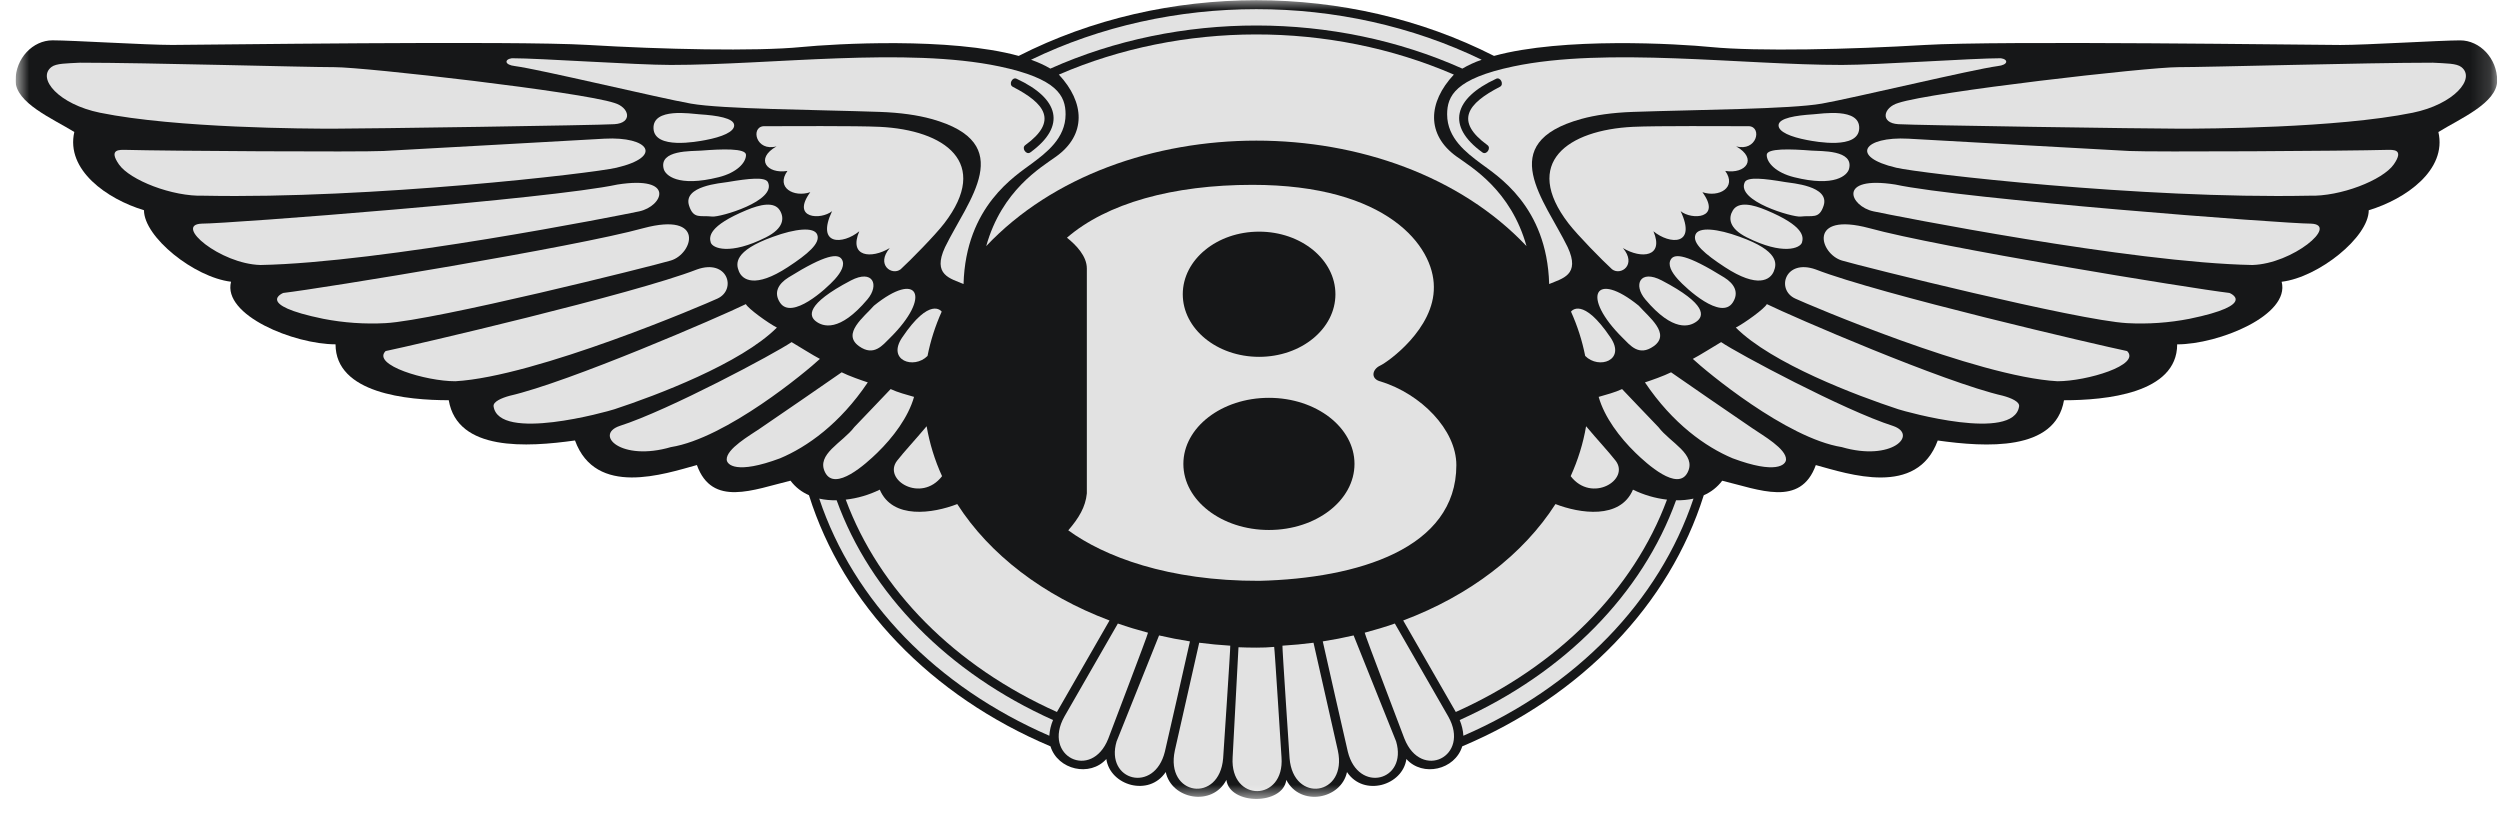 <svg width="129" height="42" viewBox="0 0 129 42" fill="none" xmlns="http://www.w3.org/2000/svg">
<g clip-path="url(#clip0_101_213)">
<mask id="mask0_101_213" style="mask-type:luminance" maskUnits="userSpaceOnUse" x="0" y="0" width="129" height="42">
<path d="M128.855 0H0.802V41.237H128.855V0Z" fill="white"/>
</mask>
<g mask="url(#mask0_101_213)">
<path d="M66.374 40.243C67.098 41.645 69.205 41.248 69.505 39.838C70.372 41.135 72.379 40.53 72.57 39.166C73.409 40.105 75.074 39.729 75.451 38.512C75.446 38.53 75.457 38.495 75.451 38.512C81.626 35.905 86.146 31.187 87.914 25.555C88.289 25.393 88.617 25.135 88.866 24.805C90.776 25.266 92.91 26.189 93.696 23.998C95.382 24.459 98.917 25.667 99.987 22.73C102.458 23.076 106.052 23.306 106.502 20.653C108.636 20.653 112.342 20.307 112.342 17.769C114.477 17.769 118.183 16.269 117.733 14.539C119.643 14.309 122.227 12.233 122.227 10.849C124.136 10.272 126.272 8.772 125.821 6.812C126.944 6.12 128.854 5.312 128.854 4.159C128.854 3.006 127.955 2.083 126.944 2.083C125.932 2.083 122.114 2.321 120.766 2.321C119.419 2.321 103.131 2.089 99.312 2.321C95.493 2.551 90.663 2.659 88.304 2.429C86.566 2.257 80.646 1.909 77.091 2.885C69.563 -0.946 60.094 -0.947 52.564 2.885C49.01 1.91 43.089 2.258 41.351 2.427C38.992 2.658 34.162 2.549 30.342 2.319C26.523 2.088 10.236 2.319 8.888 2.319C7.54 2.319 3.721 2.081 2.71 2.081C1.698 2.081 0.802 3.005 0.802 4.157C0.802 5.311 2.712 6.119 3.835 6.81C3.385 8.771 5.52 10.271 7.429 10.847C7.429 12.231 10.012 14.307 11.922 14.537C11.473 16.268 15.18 17.767 17.314 17.767C17.314 20.304 21.021 20.651 23.155 20.651C23.604 23.304 27.199 23.074 29.67 22.728C30.74 25.666 34.275 24.458 35.96 23.996C36.746 26.188 38.88 25.264 40.79 24.803C41.051 25.151 41.379 25.393 41.743 25.553C43.51 31.186 48.031 35.904 54.205 38.511C54.2 38.494 54.21 38.529 54.205 38.511C54.583 39.728 56.247 40.104 57.087 39.165C57.278 40.529 59.284 41.133 60.151 39.837C60.451 41.247 62.558 41.644 63.282 40.243C63.454 41.553 66.201 41.553 66.374 40.243Z" fill="#161718"/>
<path d="M45.396 25.266C46.056 26.817 48.144 26.494 49.394 26.01C51.062 28.615 53.835 30.736 57.251 32.017L54.538 36.738C49.265 34.379 45.361 30.431 43.641 25.781C44.25 25.712 44.843 25.538 45.396 25.266Z" fill="#E2E2E2"/>
<path d="M54.145 37.964C48.323 35.44 44.044 31.023 42.272 25.729C42.564 25.794 42.868 25.82 43.171 25.814C44.907 30.63 48.916 34.723 54.337 37.153C54.228 37.41 54.163 37.684 54.145 37.964ZM57.191 38.105C57.191 38.108 57.188 38.114 57.188 38.114C56.326 40.294 53.766 39.033 54.924 36.974L57.682 32.174C58.188 32.35 58.707 32.507 59.237 32.647C59.248 32.721 57.221 38.006 57.191 38.105ZM60.108 38.784C59.574 40.965 57.014 40.3 57.616 38.258L59.808 32.788C60.33 32.909 60.861 33.012 61.401 33.096C61.407 33.116 60.108 38.784 60.108 38.784ZM63.114 39.128C62.924 41.475 60.118 41.068 60.621 38.73C60.621 38.73 61.874 33.177 61.879 33.165C62.405 33.233 62.939 33.285 63.481 33.317C63.501 33.368 63.116 39.081 63.114 39.128ZM63.603 39.093C63.603 39.093 63.901 33.412 63.906 33.398C64.431 33.42 65.206 33.436 65.747 33.38C65.772 33.429 66.12 39.034 66.126 39.08C66.295 41.377 63.469 41.424 63.603 39.093ZM2.65 3.461C2.901 3.264 3.442 3.274 4.127 3.235C7.608 3.235 15.696 3.466 17.269 3.466C18.842 3.466 29.962 4.735 31.703 5.312C32.489 5.543 32.658 6.35 31.703 6.408C30.748 6.466 18.877 6.64 17.192 6.64C15.885 6.64 9.088 6.617 5.16 5.817C3.035 5.383 1.894 4.053 2.65 3.461ZM6.474 7.733C8.496 7.791 18.605 7.849 19.785 7.791C20.964 7.733 30.119 7.214 31.186 7.156C33.494 7.032 34.241 8.088 31.804 8.656C30.568 8.946 19.167 10.271 10.518 10.098C8.889 10.156 6.699 9.291 6.137 8.483C5.576 7.676 6.193 7.733 6.474 7.733ZM10.406 11.54C11.81 11.54 28.378 10.271 31.86 9.522C34.889 9.049 34.206 10.647 32.983 10.906C31.955 11.124 19.672 13.559 13.438 13.674C11.36 13.617 8.945 11.597 10.406 11.54ZM14.617 15.116C16.584 14.885 29.67 12.751 33.208 11.771C36.408 10.919 35.762 13.103 34.612 13.444C33.588 13.747 22.436 16.534 19.897 16.674C18.821 16.732 17.741 16.657 16.682 16.451C13.096 15.714 14.617 15.116 14.617 15.116ZM19.897 18.115C21.301 17.826 32.702 15.173 35.96 13.905C37.547 13.337 38.025 14.938 37.027 15.404C36.409 15.692 27.648 19.441 23.492 19.672C21.976 19.672 19.171 18.833 19.897 18.115ZM38.487 15.692C37.196 16.327 29.333 19.73 26.299 20.422C25.878 20.537 25.434 20.728 25.469 20.969C25.739 22.81 31.321 21.244 31.708 21.116C33.855 20.41 38.232 18.76 40.088 16.903C39.639 16.673 38.6 15.923 38.487 15.692ZM40.846 17.653C40.004 18.23 34.499 21.173 31.973 21.979C30.652 22.431 32.042 23.825 34.62 23.07C37.471 22.616 41.632 19.153 42.307 18.519C41.969 18.346 41.239 17.884 40.846 17.653ZM43.43 19.211C42.412 19.926 40.453 21.262 39.209 22.115C38.696 22.467 37.472 23.162 37.498 23.718C37.511 23.983 38.003 24.488 40.251 23.649C41.649 23.062 43.341 21.867 44.778 19.731C44.497 19.643 43.766 19.384 43.43 19.211ZM45.957 20.076C45.43 20.617 44.75 21.356 44.084 22.037C43.47 22.849 42.103 23.434 42.574 24.373C43.083 25.389 44.687 23.927 45.264 23.367C46.081 22.574 46.869 21.527 47.165 20.479C46.772 20.364 46.322 20.249 45.957 20.076Z" fill="#E2E2E2"/>
<path d="M26.412 3.005C27.873 3.005 32.815 3.351 34.612 3.351C39.777 3.351 46.766 2.415 51.57 3.428C54.556 4.058 54.984 4.946 54.984 5.901C54.984 7.142 53.974 7.888 53.258 8.427C52.416 9.062 49.831 10.619 49.719 14.656C49.046 14.368 48.091 14.195 48.765 12.753C49.942 10.336 52.587 7.392 48.063 6.138C47.349 5.941 46.47 5.812 45.396 5.774C42.082 5.659 37.278 5.634 35.648 5.346C34.02 5.058 27.872 3.583 26.581 3.411C26.019 3.35 26.019 3.062 26.412 3.005Z" fill="#E2E2E2"/>
<path d="M39.396 6.512C40.575 6.512 44.187 6.486 45.398 6.545C48.747 6.709 51.139 8.385 48.72 11.53C48.246 12.145 46.979 13.433 46.474 13.895C46.024 14.241 45.181 13.663 45.911 12.799C44.956 13.375 43.777 13.26 44.339 11.934C43.496 12.627 42.093 12.684 42.934 10.896C42.373 11.358 40.8 11.301 41.811 9.916C40.969 10.204 40.014 9.685 40.632 8.82C39.565 8.994 38.947 8.186 40.071 7.552C39.004 7.838 38.723 6.569 39.396 6.512ZM36.101 5.899C35.647 5.869 33.674 5.54 33.721 6.631C33.769 7.724 35.96 7.312 36.41 7.226C37.239 7.068 37.902 6.807 37.883 6.455C37.864 6.093 37 5.957 36.101 5.899ZM36.181 7.771C35.702 7.809 33.979 7.722 34.248 8.721C34.333 9.035 34.966 9.672 37.084 9.143C38.013 8.911 38.494 8.4 38.494 7.994C38.494 7.639 37.246 7.688 36.181 7.771ZM37.542 9.394C37.201 9.452 35.226 9.59 35.556 10.613C35.788 11.326 36.143 11.101 36.745 11.174C37.143 11.223 40.086 10.372 39.626 9.402C39.489 9.114 38.623 9.211 37.542 9.394ZM38.519 10.843C36.56 11.66 36.585 12.213 36.674 12.512C36.763 12.811 37.661 13.181 39.52 12.248C40.461 11.775 40.473 11.238 40.242 10.858C39.953 10.382 39.222 10.549 38.519 10.843ZM39.89 12.217C37.851 12.947 37.968 13.613 38.129 14.004C38.306 14.436 38.951 14.897 40.653 13.783C41.681 13.111 42.349 12.548 42.166 12.101C42 11.695 41.028 11.8 39.89 12.217ZM40.688 14.315C40.154 14.648 39.91 15.099 40.247 15.613C40.85 16.533 42.629 14.909 43.076 14.412C43.407 14.043 43.62 13.656 43.432 13.372C43.238 13.081 42.635 13.103 40.688 14.315ZM43.908 14.471C41.534 15.714 41.762 16.317 42.093 16.574C42.458 16.859 43.319 17.157 44.759 15.449C45.39 14.7 45.043 13.88 43.908 14.471ZM45.094 15.775C44.593 16.351 43.418 17.218 44.328 17.865C45.094 18.41 45.543 17.811 45.92 17.441C48.102 15.286 47.38 13.922 45.094 15.775Z" fill="#E2E2E2"/>
<path d="M52.26 4.479C53.927 5.336 54.617 6.245 52.905 7.488C52.695 7.639 52.954 8.016 53.164 7.865C55.048 6.499 54.643 5.081 52.461 4.067C52.232 3.949 52.031 4.361 52.26 4.479Z" fill="#161718"/>
<path d="M75.148 24.001C75.148 22.162 73.302 20.322 71.253 19.688C70.706 19.56 70.792 19.061 71.219 18.863C71.629 18.672 74.021 16.96 73.987 14.803C73.987 12.71 71.594 9.538 64.623 9.538C60.523 9.538 57.106 10.489 55.055 12.266C55.533 12.647 56.081 13.218 56.081 13.852V25.462C56.012 26.16 55.67 26.731 55.123 27.365C56.964 28.707 60.259 29.987 64.991 29.971C70.049 29.844 75.148 28.315 75.148 24.001Z" fill="#E2E2E2"/>
<path d="M64.969 18.413C67.144 18.413 68.908 16.967 68.908 15.183C68.908 13.399 67.144 11.953 64.969 11.953C62.794 11.953 61.031 13.399 61.031 15.183C61.031 16.967 62.794 18.413 64.969 18.413Z" fill="#161718"/>
<path d="M65.477 27.347C67.915 27.347 69.892 25.821 69.892 23.938C69.892 22.055 67.915 20.528 65.477 20.528C63.039 20.528 61.062 22.055 61.062 23.938C61.062 25.821 63.039 27.347 65.477 27.347Z" fill="#161718"/>
<path d="M47.86 18.367C48.015 17.58 48.261 16.816 48.591 16.081C48.572 16.052 47.988 15.285 46.549 17.42C45.755 18.598 47.158 19.073 47.86 18.367ZM47.814 21.994C47.222 22.701 46.663 23.294 46.294 23.767C45.523 24.757 47.529 25.978 48.61 24.57C48.235 23.751 47.968 22.885 47.814 21.994ZM75.457 3.54C75.774 3.355 76.109 3.202 76.455 3.083C69.264 -0.398 60.392 -0.398 53.201 3.083C53.575 3.216 53.91 3.368 54.199 3.54C60.858 0.561 68.856 0.588 75.457 3.54Z" fill="#E2E2E2"/>
<path d="M78.767 12.698C77.96 9.814 75.944 8.641 75.162 8.079C73.591 6.952 73.676 5.285 75.019 3.849C68.602 1.071 60.979 1.102 54.637 3.849C55.98 5.285 56.065 6.952 54.494 8.079C53.712 8.641 51.696 9.814 50.889 12.698C57.744 5.443 71.912 5.442 78.767 12.698ZM84.261 25.266C83.599 26.817 81.512 26.494 80.262 26.01C78.595 28.615 75.821 30.736 72.405 32.017L75.119 36.738C80.392 34.379 84.294 30.431 86.017 25.781C85.407 25.712 84.814 25.538 84.261 25.266Z" fill="#E2E2E2"/>
<path d="M75.511 37.964C81.333 35.44 85.613 31.023 87.384 25.729C87.089 25.793 86.787 25.821 86.485 25.814C84.749 30.63 80.741 34.723 75.319 37.153C75.428 37.41 75.493 37.684 75.511 37.964ZM72.464 38.105L72.468 38.114C73.331 40.294 75.89 39.033 74.732 36.974L71.974 32.174C71.468 32.35 70.951 32.507 70.419 32.647C70.409 32.721 72.435 38.006 72.464 38.105ZM69.547 38.784C70.082 40.965 72.642 40.3 72.04 38.258C72.04 38.258 69.962 33.071 69.847 32.788C69.327 32.909 68.796 33.012 68.255 33.096C68.25 33.116 69.547 38.784 69.547 38.784ZM66.542 39.128C66.733 41.475 69.537 41.068 69.034 38.73C69.034 38.73 67.782 33.177 67.777 33.165C67.25 33.233 66.715 33.285 66.174 33.317C66.156 33.368 66.54 39.081 66.542 39.128ZM127.007 3.461C126.755 3.264 126.214 3.274 125.53 3.235C122.048 3.235 113.96 3.466 112.387 3.466C110.814 3.466 99.694 4.735 97.954 5.312C97.167 5.543 96.999 6.35 97.954 6.408C98.909 6.466 110.779 6.64 112.464 6.64C113.771 6.64 120.568 6.617 124.495 5.817C126.622 5.383 127.763 4.053 127.007 3.461ZM123.182 7.733C121.159 7.791 111.051 7.849 109.871 7.791C108.692 7.733 99.537 7.214 98.47 7.156C96.162 7.032 95.414 8.088 97.853 8.656C99.087 8.946 110.489 10.271 119.137 10.098C120.766 10.156 122.956 9.291 123.519 8.483C124.081 7.676 123.463 7.733 123.182 7.733ZM119.25 11.54C117.846 11.54 101.279 10.271 97.796 9.522C94.767 9.049 95.45 10.647 96.673 10.906C97.701 11.124 109.983 13.559 116.218 13.674C118.296 13.617 120.71 11.597 119.25 11.54ZM115.039 15.116C113.073 14.885 99.987 12.751 96.449 11.771C93.249 10.919 93.894 13.103 95.045 13.444C96.068 13.747 107.221 16.534 109.759 16.674C110.836 16.732 111.915 16.657 112.974 16.451C116.561 15.714 115.039 15.116 115.039 15.116ZM109.759 18.115C108.355 17.826 96.954 15.173 93.696 13.905C92.11 13.337 91.632 14.938 92.629 15.404C93.247 15.692 102.009 19.441 106.164 19.672C107.681 19.672 110.486 18.833 109.759 18.115ZM91.169 15.692C92.46 16.327 100.324 19.73 103.356 20.422C103.777 20.537 104.222 20.728 104.186 20.969C103.917 22.81 98.335 21.244 97.947 21.116C95.801 20.41 91.424 18.76 89.568 16.903C90.018 16.673 91.057 15.923 91.169 15.692ZM88.81 17.653C89.651 18.23 95.156 21.173 97.683 21.979C99.003 22.431 97.614 23.825 95.035 23.07C92.185 22.616 88.023 19.153 87.349 18.519C87.687 18.346 88.417 17.884 88.81 17.653ZM86.227 19.211C87.244 19.926 89.204 21.262 90.448 22.115C90.961 22.467 92.186 23.162 92.159 23.718C92.146 23.983 91.654 24.488 89.406 23.649C88.009 23.062 86.316 21.867 84.879 19.731C85.159 19.643 85.889 19.384 86.227 19.211ZM83.699 20.076C84.225 20.617 84.907 21.356 85.573 22.037C86.187 22.849 87.554 23.434 87.083 24.373C86.573 25.389 84.97 23.927 84.393 23.367C83.576 22.574 82.787 21.527 82.491 20.479C82.885 20.364 83.334 20.249 83.699 20.076Z" fill="#E2E2E2"/>
<path d="M103.244 3.005C101.783 3.005 96.842 3.351 95.044 3.351C89.878 3.351 82.889 2.415 78.086 3.428C75.1 4.058 74.672 4.946 74.672 5.901C74.672 7.142 75.682 7.888 76.398 8.427C77.241 9.062 79.825 10.619 79.937 14.656C80.61 14.368 81.565 14.195 80.892 12.753C79.715 10.336 77.07 7.392 81.594 6.138C82.308 5.941 83.187 5.812 84.263 5.774C87.576 5.659 92.381 5.634 94.009 5.346C95.637 5.058 101.785 3.583 103.076 3.411C103.638 3.35 103.638 3.062 103.244 3.005Z" fill="#E2E2E2"/>
<path d="M90.259 6.512C89.08 6.512 85.469 6.486 84.258 6.545C80.908 6.709 78.516 8.385 80.936 11.53C81.41 12.145 82.676 13.433 83.182 13.895C83.631 14.241 84.474 13.663 83.743 12.799C84.699 13.375 85.878 13.26 85.317 11.934C86.159 12.627 87.563 12.684 86.721 10.896C87.282 11.358 88.855 11.301 87.844 9.916C88.687 10.204 89.641 9.685 89.023 8.82C90.091 8.994 90.709 8.186 89.584 7.552C90.653 7.838 90.934 6.569 90.259 6.512ZM93.555 5.899C94.01 5.869 95.983 5.54 95.935 6.631C95.888 7.724 93.696 7.312 93.246 7.226C92.417 7.068 91.755 6.807 91.774 6.455C91.793 6.093 92.657 5.957 93.555 5.899ZM93.476 7.771C93.954 7.809 95.678 7.722 95.409 8.721C95.324 9.035 94.692 9.672 92.573 9.143C91.643 8.911 91.163 8.4 91.163 7.994C91.163 7.639 92.411 7.688 93.476 7.771ZM92.114 9.394C92.454 9.452 94.43 9.59 94.099 10.613C93.868 11.326 93.512 11.101 92.91 11.174C92.513 11.223 89.57 10.372 90.03 9.402C90.167 9.114 91.033 9.211 92.114 9.394ZM91.138 10.843C93.096 11.66 93.07 12.213 92.982 12.512C92.893 12.811 91.995 13.181 90.136 12.248C89.195 11.775 89.182 11.238 89.414 10.858C89.704 10.382 90.434 10.549 91.138 10.843ZM89.766 12.217C91.805 12.947 91.688 13.613 91.527 14.004C91.349 14.436 90.705 14.897 89.002 13.783C87.974 13.111 87.305 12.548 87.489 12.101C87.656 11.695 88.627 11.8 89.766 12.217ZM88.967 14.315C89.502 14.648 89.745 15.099 89.408 15.613C88.806 16.533 87.026 14.909 86.58 14.412C86.249 14.043 86.036 13.656 86.224 13.372C86.418 13.081 87.022 13.103 88.967 14.315ZM85.748 14.471C88.123 15.714 87.895 16.317 87.564 16.574C87.198 16.859 86.337 17.157 84.898 15.449C84.266 14.7 84.614 13.88 85.748 14.471ZM84.561 15.775C85.063 16.351 86.237 17.218 85.329 17.865C84.561 18.41 84.112 17.811 83.736 17.441C81.555 15.286 82.276 13.922 84.561 15.775Z" fill="#E2E2E2"/>
<path d="M77.397 4.479C75.729 5.336 75.039 6.245 76.752 7.488C76.961 7.639 76.702 8.016 76.493 7.865C74.609 6.499 75.015 5.081 77.196 4.067C77.425 3.949 77.625 4.361 77.397 4.479Z" fill="#161718"/>
<path d="M81.796 18.367C81.641 17.58 81.395 16.816 81.064 16.081C81.083 16.052 81.668 15.285 83.106 17.42C83.902 18.599 82.499 19.073 81.796 18.367ZM81.842 21.994C82.434 22.701 82.993 23.294 83.362 23.767C84.133 24.757 82.128 25.978 81.047 24.57C81.421 23.746 81.691 22.883 81.842 21.994Z" fill="#E2E2E2"/>
</g>
</g>
<defs>
<clipPath id="clip0_101_213">
<rect width="128.053" height="41.237" fill="white" transform="translate(0.802)"/>
</clipPath>
</defs>
</svg>
